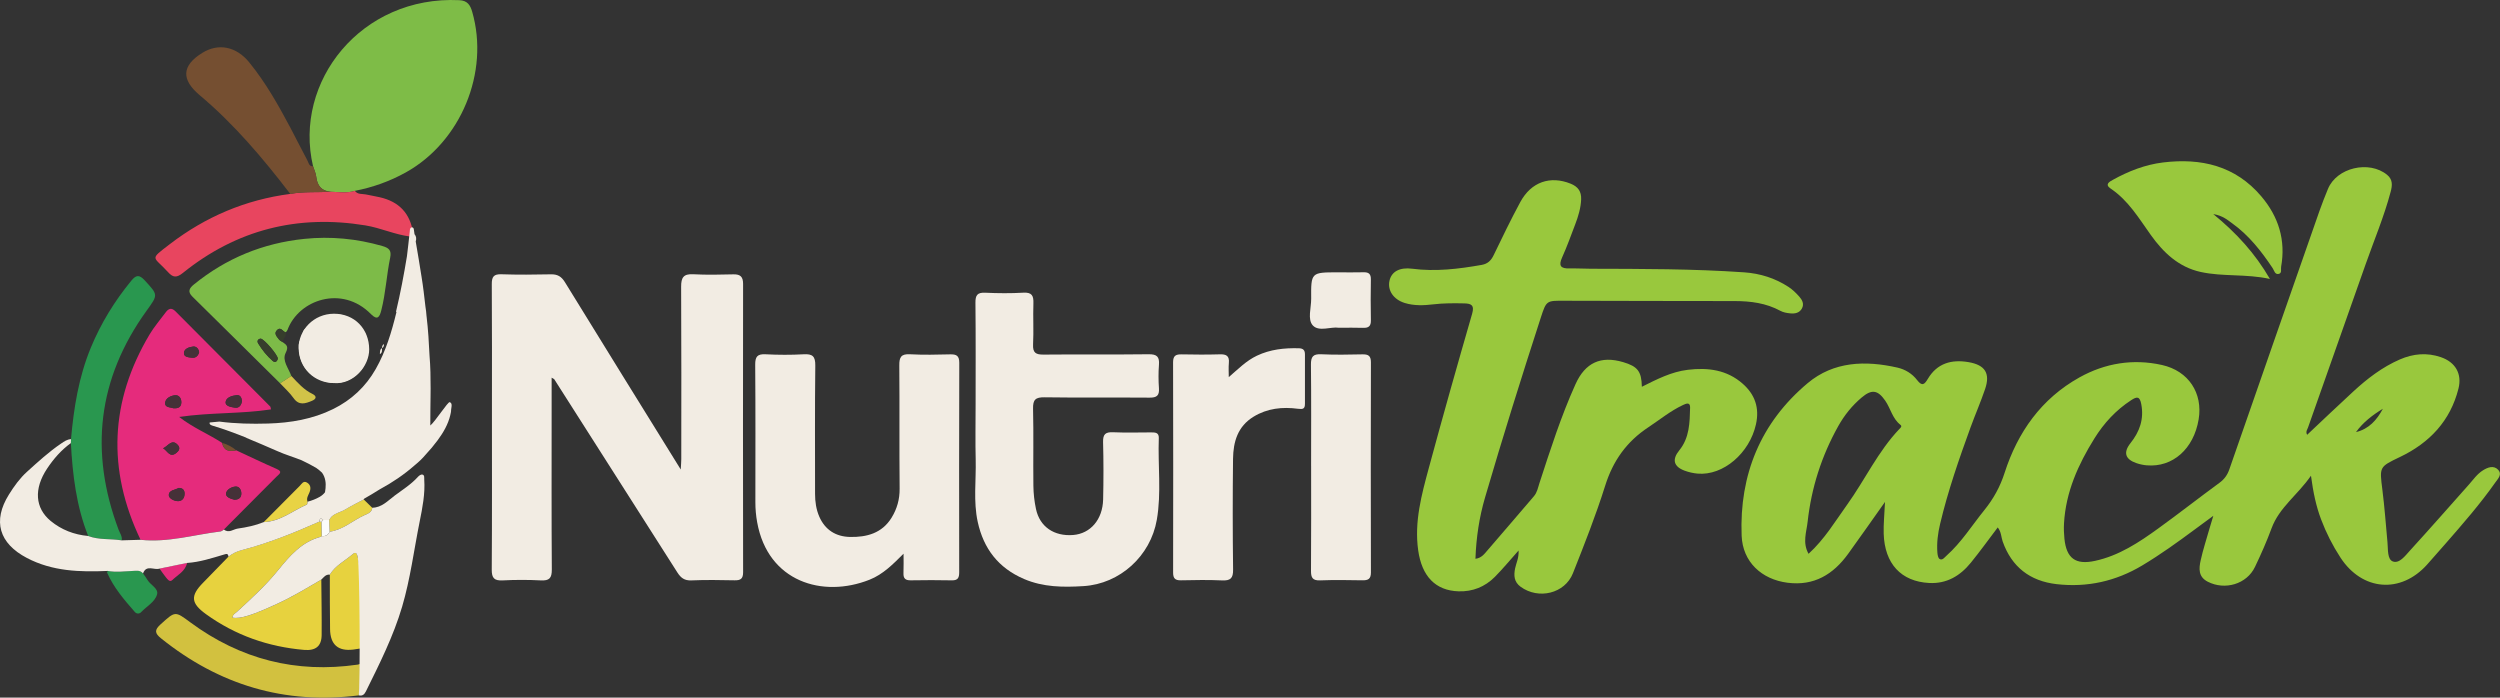 <?xml version="1.0" encoding="UTF-8"?>
<svg id="Layer_1" xmlns="http://www.w3.org/2000/svg" viewBox="0 0 1366 381.17">
  <rect x="0" y="0" width="1366" height="381.17" fill="#333333" stroke="none"/>
  <defs>
    <style>
      .cls-1 {
        fill: #fbfcfb;
      }

      .cls-2 {
        fill: #453138;
      }

      .cls-3 {
        fill: #e8455f;
      }

      .cls-4 {
        fill: #29974f;
      }

      .cls-5 {
        fill: #7ebc47;
      }

      .cls-6 {
        fill: #7dbb48;
      }

      .cls-7 {
        fill: #d2c13f;
      }

      .cls-8 {
        fill: #f2ece3;
      }

      .cls-9 {
        fill: #f2ece1;
      }

      .cls-10 {
        fill: #363e2c;
      }

      .cls-11 {
        fill: #99c83d;
      }

      .cls-12 {
        fill: #e7d23e;
      }

      .cls-13 {
        fill: #e8d344;
      }

      .cls-14 {
        fill: #754f31;
      }

      .cls-15 {
        fill: #d1c348;
      }

      .cls-16 {
        fill: #e52b7c;
      }
    </style>
  </defs>
  <path class="cls-11" d="M829.79,300.75c-4.84,5.42-8.73,10.17-13.04,14.5-5.38,5.4-12.11,8.1-19.79,7.85-12.57-.4-20.07-8.16-22.07-22.46-2.18-15.6,1.89-30.43,5.88-45.17,7.6-28.08,15.51-56.08,23.6-84.02,1.41-4.85-.62-5.6-4.37-5.68-5.62-.12-11.23-.15-16.84.52-5.22.62-10.47.84-15.6-.74-6.11-1.88-9.52-6.85-8.35-12.14,1.14-5.15,5.72-7.45,12.44-6.58,12.76,1.66,25.37.13,37.94-2.09,3.32-.59,5.13-2.38,6.55-5.33,4.7-9.75,9.42-19.51,14.56-29.03,5.96-11.01,16.35-14.52,27.53-10.01,3.99,1.61,5.89,4.24,5.71,8.58-.2,4.74-1.55,9.19-3.21,13.55-2.32,6.1-4.53,12.27-7.21,18.21-2.08,4.61-.66,6.07,3.99,5.96,3.93-.09,7.86.16,11.8.17,27.91.08,55.82.03,83.68,1.96,8.77.61,16.91,3.17,24.25,7.97,2.16,1.41,4.08,3.28,5.81,5.21,1.63,1.83,2.91,4.08,1.48,6.63-1.38,2.46-3.87,2.86-6.36,2.61-1.83-.18-3.79-.52-5.37-1.38-7.82-4.26-16.29-5.32-24.97-5.34-30.92-.07-61.83-.03-92.75-.17-10.04-.05-10.1-.26-13.18,9.2-10.6,32.64-20.84,65.4-30.48,98.34-3.16,10.79-4.81,21.82-5.24,33.46,3.41-.41,5.02-2.85,6.72-4.79,8.48-9.72,16.78-19.6,25.21-29.37,1.81-2.1,2.23-4.69,3.03-7.15,5.96-18.27,11.81-36.59,19.73-54.13,5.33-11.81,13.9-15.61,26-12.03,7.95,2.35,10.07,5.03,10.24,13.47,8.14-4.06,16.07-8.18,25.09-9.27,11.01-1.33,21.36-.02,30.02,7.61,6.73,5.92,9.23,13.24,7.24,22.17-3.5,15.79-17.91,28.16-31.89,26.94-2.39-.21-4.83-.77-7.08-1.6-6.04-2.23-7.01-6.11-2.94-11.1,5.61-6.88,5.72-15.17,5.92-23.37.08-3.14-2.11-2.25-3.93-1.39-6.82,3.21-12.61,7.99-18.84,12.11-11.93,7.86-19.37,18.36-23.65,32.01-5.08,16.17-11.34,31.99-17.59,47.76-4.42,11.15-18.84,14.56-28.61,7.4-3.63-2.66-3.77-6.18-3-10.03.58-2.88,2.1-5.56,1.91-9.8Z"/>
  <path class="cls-8" d="M301.41,206.37c0,6.82,0,12.93,0,19.05,0,28.59-.1,57.18.1,85.77.03,4.69-1.34,6.19-6.01,5.94-6.92-.36-13.88-.36-20.79,0-4.66.24-6.05-1.24-6.02-5.94.2-28.78.1-57.55.1-86.33,0-23.17.09-46.34-.08-69.51-.03-4.07.98-5.64,5.31-5.49,8.99.31,17.99.22,26.98.03,3.6-.07,5.74,1.15,7.67,4.29,20.77,33.81,41.71,67.51,63.29,102.36.14-2.65.29-4.16.29-5.68.01-31.39.1-62.79-.08-94.18-.03-5.04,1.29-7.12,6.64-6.83,7.29.4,14.62.23,21.92.05,3.87-.09,5.3,1.39,5.29,5.26-.07,52.51-.08,105.02.01,157.53,0,3.56-1.39,4.46-4.66,4.39-7.87-.16-15.75-.29-23.61.05-3.78.17-5.79-1.42-7.63-4.31-22.4-35.23-44.85-70.42-67.3-105.61-.09-.14-.31-.19-1.42-.85Z"/>
  <path class="cls-8" d="M533.07,221.45c0-18.69.11-37.38-.09-56.06-.04-4.12,1.06-5.65,5.35-5.45,6.92.32,13.88.39,20.79-.02,4.74-.28,5.68,1.67,5.53,5.85-.27,7.47.21,14.96-.18,22.42-.24,4.66,1.57,5.6,5.82,5.56,19.11-.19,38.23.06,57.35-.19,4.57-.06,5.94,1.42,5.61,5.76-.33,4.27-.3,8.61,0,12.88.27,3.98-1.26,5.1-5.14,5.07-19.12-.16-38.24.1-57.35-.19-4.96-.07-6.42,1.28-6.3,6.26.34,14.01.01,28.03.18,42.04.05,4.25.53,8.55,1.41,12.71,2.05,9.72,9.89,15.05,20.32,14.23,9.44-.74,16.12-8.43,16.38-19.42.24-10.46.25-20.93-.03-31.39-.11-4.28,1.34-5.51,5.48-5.33,6.92.3,13.87.1,20.8.08,2.19,0,4.28.05,4.17,3.08-.56,14.9,1.49,29.89-1.09,44.7-3.44,19.76-20.14,34.99-40.06,36.21-10.97.68-21.94.64-32.51-3.9-14.07-6.05-22.08-16.6-25.27-31.14-2.46-11.25-.84-22.69-1.12-34.05-.25-9.9-.05-19.81-.05-29.71Z"/>
  <path class="cls-8" d="M493.72,302.52c-5.75,5.73-11.18,11.3-18.63,14.25-25.65,10.16-55.46,1.09-61.35-31.28-.68-3.71-1-7.35-1-11.08.01-25.04.11-50.09-.09-75.13-.03-4.39,1.16-5.94,5.67-5.7,6.92.36,13.88.39,20.79,0,4.87-.28,6.43,1.1,6.37,6.17-.28,23.36-.12,46.72-.13,70.08,0,4.32.61,8.58,2.33,12.51,3.16,7.2,9.03,10.89,16.76,11.05,9.16.19,17.51-2.05,22.71-10.5,2.98-4.84,4.47-10.05,4.41-15.92-.22-22.42.02-44.85-.18-67.28-.04-4.46.92-6.39,5.83-6.12,7.29.4,14.62.24,21.92.05,3.46-.09,5.03.73,5.02,4.62-.12,38.13-.09,76.25-.04,114.38,0,2.9-.57,4.55-3.99,4.48-7.49-.17-14.99-.13-22.49-.01-2.89.05-4.09-1-3.97-3.92.15-3.54.04-7.08.04-10.63Z"/>
  <path class="cls-8" d="M671.41,206.05c5.17-4.42,9.48-8.9,15.35-11.69,7.32-3.48,14.99-4.28,22.92-4.07,2.38.06,3.35,1.03,3.34,3.38-.05,8.97-.04,17.94,0,26.91.01,2.84-1.07,3.13-3.84,2.77-8.46-1.11-16.68-.29-24.24,4.33-8.71,5.33-11.09,13.76-11.21,23-.24,20.18-.22,40.37.03,60.55.06,4.75-1.44,6.12-6.05,5.9-7.48-.35-14.99-.2-22.49-.05-3.17.06-4.24-1.11-4.23-4.25.07-38.31.08-76.62-.02-114.93,0-3.68,1.62-4.34,4.77-4.28,6.93.15,13.87.19,20.8-.02,3.55-.11,5.27.89,4.91,4.7-.24,2.56-.05,5.16-.05,7.75Z"/>
  <path class="cls-8" d="M716.39,254.74c0-18.48.12-36.96-.09-55.44-.05-4.35,1.09-5.95,5.64-5.73,7.47.36,14.98.21,22.46.05,3.26-.07,4.68.8,4.67,4.37-.1,38.27-.1,76.54,0,114.81,0,3.67-1.61,4.34-4.76,4.28-7.67-.14-15.36-.25-23.02.04-4.14.16-4.99-1.54-4.96-5.25.14-19.04.07-38.08.07-57.12Z"/>
  <path class="cls-11" d="M1209.34,116.97c12.8,10.48,22.78,21.42,30.95,35.45-13.1-2.88-25.72-1.14-37.89-3.83-11.98-2.65-20.34-10.57-27.25-20.27-6.49-9.1-12.26-18.81-21.87-25.27-3.32-2.23-.87-3.66,1.19-4.79,8.57-4.75,17.66-8.3,27.39-9.49,20.84-2.54,39.53,1.78,53.72,18.52,9.44,11.14,13.43,23.94,10.82,38.49-.24,1.35.57,3.45-1.28,3.88-2.14.5-2.5-1.87-3.35-3.15-6.15-9.22-12.92-17.88-22.03-24.43-2.66-1.91-5.17-4.22-10.39-5.11Z"/>
  <path class="cls-8" d="M731.49,179.08c-4.23-.7-10.81,2.36-14.16-1.26-3.02-3.27-.86-9.63-.9-14.62-.12-14.4-.04-14.4,14.63-14.4,4.67,0,9.35.1,14.01-.03,2.87-.08,4.02.99,3.97,3.9-.12,7.45-.15,14.91.01,22.36.07,3.27-1.32,4.22-4.35,4.1-4.1-.16-8.22-.04-13.22-.04Z"/>
  <path class="cls-11" d="M1365,256.69c-2.49-2.6-5.68-1.33-8.28.28-3.22,1.99-5.36,5.17-7.85,7.96-10.69,12.02-21.3,24.11-32.15,35.99-2.54,2.78-5.76,7.24-9.32,5.84-3.02-1.19-2.53-6.57-2.87-10.28-.89-9.67-1.59-19.36-2.81-28.98-1.57-12.43-1.73-12.38,9.57-17.77,16.23-7.75,27.59-19.74,32.03-37.44,2.03-8.08-1.73-14.44-9.64-17.14-7.63-2.61-15.12-1.92-22.44,1.27-9.57,4.17-17.72,10.43-25.32,17.42-8.47,7.8-16.8,15.75-25.3,23.74-.93-1.73.08-2.85.47-3.94,10.46-29.75,21.03-59.46,31.48-89.21,4.64-13.2,10.11-26.11,13.7-39.67.89-3.34,1.26-6.61-1.93-9.22-9.89-8.11-27.61-3.93-32.36,7.73-1.62,3.97-3.21,7.97-4.63,12.01-16.45,47.03-32.88,94.06-49.22,141.13-1.1,3.17-2.75,5.45-5.46,7.43-11.17,8.18-22.08,16.73-33.3,24.84-10.63,7.69-21.56,14.96-34.71,17.79-10.59,2.28-15.56-1.38-16.66-12.14-.28-2.78-.38-5.61-.22-8.4.98-17.08,7.73-32.12,16.63-46.4,5.22-8.38,11.73-15.44,20.05-20.86,3.09-2.01,4.69-2.29,5.53,2.14,1.56,8.21-.86,15-5.9,21.33-4.09,5.14-2.85,8.87,3.39,10.96,1.76.59,3.63.99,5.47,1.15,14.22,1.23,25.73-8.99,28.4-25.15,2.37-14.29-5.51-26.42-20.03-29.67-15.79-3.53-31.08-1.03-45.1,6.78-20.81,11.6-33.73,29.88-40.89,52.11-2.47,7.67-6.1,14.23-11.07,20.38-6.81,8.42-12.57,17.71-20.76,24.99-1.07.95-2.19,2.66-3.71,1.72-.84-.52-1.12-2.31-1.21-3.56-.39-5.26.28-10.48,1.49-15.56,4.27-17.99,10.32-35.44,16.65-52.8,2.56-7.01,5.55-13.87,7.95-20.94,2.91-8.6-.04-13.14-9.05-14.68-9.33-1.59-17.15.59-22.24,9.12-1.8,3.02-3.11,4.3-5.86.69-2.65-3.47-6.47-5.85-10.74-6.82-17.52-3.98-34.84-3.45-49.09,8.51-25.7,21.57-37.32,49.99-36.06,83.26.54,14.39,10.9,23.96,25.11,25.78,14.46,1.85,24.96-4.56,33.08-15.79,6.53-9.03,12.91-18.16,20.15-28.37-.3,6.72-.88,12.04-.72,17.34.51,16.46,9.55,26.14,24.82,26.95,9.65.51,16.99-3.93,22.8-11.08,5.05-6.2,9.71-12.7,14.7-19.28,1.99,2.51,1.84,5.27,2.69,7.67,4.93,13.95,14.92,21.64,29.44,23.32,16.73,1.93,32.41-1.58,46.87-10.24,9.97-5.97,19.38-12.76,28.7-19.67,3.02-2.24,6.06-4.47,10.09-7.43-.98,3.24-1.59,5.17-2.14,7.12-1.63,5.74-3.49,11.43-4.78,17.25-.98,4.43-1.35,8.96,3.87,11.64,9.44,4.84,21.32,1.33,25.82-8.09,3.3-6.9,6.41-13.92,9.05-21.08,4.23-11.48,14.26-18.2,21.54-28.75,1.23,9.15,2.79,16.6,5.5,23.8,2.78,7.38,6.32,14.36,10.62,20.95,11.9,18.21,32.91,19.88,47.34,3.8,3.37-3.76,6.69-7.57,10.01-11.37,9.49-10.84,18.95-21.7,27.26-33.49,1.41-2,3.92-4.42,1.52-6.93ZM1037.86,234.36c-11.72,12.29-18.81,27.77-28.59,41.4-6.52,9.09-12.25,18.76-21.08,26.85-3.43-6.14-1.12-11.9-.51-17.44,2.03-18.56,7.62-36.07,16.78-52.41,3.33-5.94,7.54-11.15,12.73-15.54,5.53-4.68,8.84-4.16,12.91,1.72,2.95,4.27,3.9,9.77,8.28,13.17,1.06.82.14,1.57-.52,2.26ZM1287.31,236.1c3.89-5.38,9.07-9.33,14.69-12.75-3.28,6.15-7.62,11.04-14.69,12.75Z"/>
  <path class="cls-8" d="M182.57,209.32c-10.93-.02-19.22-8.27-19.38-18.97-.16-10.03,8.25-18.91,19.27-18.93,11.29-.03,19.22,8.33,19.27,19.45.04,9.12-8.47,19.23-19.15,18.45Z"/>
  <path class="cls-5" d="M171.06,90.87C160.14,44.55,197.47-2.47,250.97.1c4.43.21,5.98,2.67,7.04,6.34,9.55,33.1-6.19,71.03-36.28,87.77-8.78,4.88-18.04,8.16-27.84,10.07-4.31,1.37-8.71.64-13.08.49-5.14-.34-7.46-3.32-8.03-8.24-.22-1.93-1.13-3.78-1.72-5.66Z"/>
  <path class="cls-16" d="M122.36,289.31c-.63.37-1.23.98-1.89,1.06-14.54,1.76-28.8,6.17-43.68,4.55-18.31-38.3-16.76-75.75,4.97-112.23,2.53-4.24,5.83-8.03,8.77-12.02,1.58-2.14,3.21-2.71,5.36-.55,17.24,17.36,34.52,34.67,51.77,52.01.22.22.19.68.42,1.56-16.35,2.51-32.93,1.59-50.2,4.13,7.75,6.01,16.08,9.33,23.47,14.16.94,4.48,4,4.92,7.74,4.08,7.33,3.4,14.61,6.92,22.01,10.14,3.7,1.61,1.4,2.83.05,4.19-9.59,9.65-19.19,19.29-28.8,28.93ZM94.73,223.06c2.53.21,4.26-.53,4.35-3.09.08-2.27-1.18-4.21-3.44-4-2.26.21-5.03,1.53-5.37,3.87-.43,2.98,2.76,2.6,4.45,3.22ZM132.22,219.15c-.19-1.86-.92-3.45-2.94-3.23-2.55.28-5.74,1.21-6.01,3.78-.24,2.25,3.04,2.75,5.06,3.05,2.4.36,3.52-1.4,3.89-3.59ZM97.61,266.59c-1.79,1.18-5.39,1.09-5.38,4,0,1.69,2.85,3.25,5.1,3.24,2.36-.01,3.51-1.86,3.53-4.07.02-1.77-.83-3.16-3.25-3.17ZM128.14,273.06c2.58-.06,3.75-1.37,3.72-3.45-.03-1.96-1.09-3.89-3.16-3.76-2.35.15-5.09,1.83-5.2,3.91-.11,2,2.82,2.84,4.63,3.3ZM89.12,244.95c2.34,1.25,3.6,5.46,7.25,2.51,1.45-1.17,2.26-2.6.85-4.23-3.28-3.78-5.33.49-8.1,1.72ZM108.82,192.4c-.36-1.89-1.53-3.23-3.29-3.04-2.13.23-4.84,1.11-5.02,3.38-.2,2.47,2.73,2.52,4.51,2.73,1.96.23,3.3-1.12,3.8-3.07Z"/>
  <path class="cls-6" d="M154.52,186.99c2.16,1.49,3.27,2.44,1.58,5.8-2.15,4.27,1.66,8.46,3.07,12.64-2.04,1.34-4.08,2.67-6.12,4.01-15.95-15.78-31.88-31.6-47.88-47.33-2.86-2.81-1.7-4.67.83-6.72,17.63-14.31,37.75-22.55,60.29-24.87,14.42-1.48,28.58-.13,42.55,3.88,3.61,1.04,5.21,2.3,4.35,6.42-1.98,9.54-2.43,19.35-4.87,28.82-.88,3.43-2,5.68-5.66,1.96-15.74-16.01-39.45-7.9-45.58,8.68-.18.49-.63.88-.95,1.31-1.61-.32-2.65-3.23-4.66-1.33-2.1,1.97-.16,3.65.95,5.19.49.67,1.39,1.04,2.1,1.54ZM142.39,185.02c-1.43.17-2.12,1.33-1.34,2.6,2.17,3.57,4.79,6.84,7.95,9.59,1.33,1.16,2.43.32,2.78-1.17.38-1.63-7.44-10.92-9.39-11.03Z"/>
  <path class="cls-12" d="M175.77,292.91c-.13.13-.25.33-.4.37-10.57,2.76-17.13,10.53-23.64,18.55-6.61,8.15-14.38,15.2-22.08,22.31-1.02.94-2.56,1.57-2.62,3.31,4.21.9,11.19-1.41,24.91-7.77,8.18-3.79,15.86-8.45,23.62-12.99.08,10.1.28,20.2.19,30.3-.05,6.16-3.35,8.65-9.62,8.11-19.62-1.7-37.55-7.97-53.58-19.53-8.28-5.98-8.65-10-1.54-17.22,4.63-4.71,9.21-9.46,13.81-14.19,2.16-1.75,4.51-2.88,7.27-3.6,14.6-3.81,28.56-9.4,42.32-15.54.41.05.82.11,1.23.16.04,2.58.09,5.16.13,7.73Z"/>
  <path class="cls-4" d="M38.71,242.09c.03-.72.06-1.44.1-2.16,1.5-17.08,4.19-33.89,10.79-49.89,5.51-13.37,12.98-25.5,22.14-36.66,2.61-3.18,4.34-3.44,7.31-.21,7.43,8.09,7.4,7.8,1.03,16.63-26.74,37.1-31.27,77.1-15.26,119.7.7,1.86,2.07,3.53,1.68,5.72-6.09-.99-12.41-.13-18.33-2.39-6.47-16.29-8.52-33.41-9.44-50.74Z"/>
  <path class="cls-3" d="M180.81,104.77c4.37.15,8.77.89,13.08-.49,1.54,2.11,3.96,1.54,6.04,1.97,2.51.53,5.03.95,7.53,1.52q15.9,3.58,18.23,19.42c-1.35.02-1.72.85-1.66,2.03-8.38-1.03-16.07-4.71-24.41-6.07-37.09-6.06-70.36,2.4-99.65,25.95-3.42,2.75-5.38,2.67-8.17-.42-8.04-8.9-10.52-6.45.98-15.27,19.5-14.96,41.39-24.28,65.81-27.45,7.35-1.36,14.81-.74,22.21-1.18Z"/>
  <path class="cls-14" d="M180.81,104.77c-7.4.44-14.86-.17-22.21,1.18-14.9-19.45-30.67-38.13-49.48-53.93-10.18-8.55-9.91-16.18,1.57-23.22,8.68-5.32,18.4-3.43,25.47,5.25,8.99,11.03,15.94,23.39,22.6,35.92,3.11,5.85,6.02,11.79,9.16,17.62.7,1.31.88,3.38,3.15,3.29.59,1.88,1.5,3.73,1.72,5.66.57,4.92,2.88,7.9,8.03,8.24Z"/>
  <path class="cls-7" d="M197.51,362.89c.29,5.76-.62,11.41-1.53,17.06-40.43,5.1-76.26-5.69-107.95-31.13-3.49-2.8-3.73-4.56-.29-7.67,8.1-7.31,7.84-7.32,16.29-1.08,27.31,20.16,57.78,27.95,91.41,23.08.45-.12.9-.25,1.35-.37.22.13.46.16.72.11Z"/>
  <path class="cls-8" d="M199.83,183.54c2.46,7.94,1.3,16.42-5.69,21.73-6.39,4.85-13.15,5.04-20.11,1.79-7.33-3.41-10.93-10.42-10.79-18.7.05-2.83,2.94-4.28,2.36-7.05,1.43-.05,2.16-.78,2.16-2.22,0,0,.01,0,.01,0,.36-.36.72-.73,1.09-1.1,0,0,.02-.02.02-.02.36-.36.72-.73,1.09-1.09,0,0,.02-.02.02-.02.91.01,1.73-.16,2.17-1.09,0,0,.04-.02.04-.02.36-.36.72-.71,1.08-1.07,0,0,.02-.02.02-.02,1.2,0,2.5.27,3.25-1.09,0,0,.09-.05.09-.05,5.2-.26,10.32.43,15.45,1.14,0,0,0,.01,0,.01.36.36.73.71,1.09,1.07,0,0,.04.04.04.04.36.36.71.71,1.07,1.07,0,0,.03.03.03.03.36.36.71.72,1.07,1.07,0,0,.03.03.03.03.36.36.72.72,1.07,1.07,0,0,.03.03.03.03.36.35.71.71,1.07,1.06,0,0,.05.05.05.05.35.35.69.69,1.04,1.04,0,0,.08.08.07.08-.05.93.17,1.74,1.07,2.21Z"/>
  <path class="cls-12" d="M198.83,352.64c-.14.49-.28.98-.42,1.47-1.81.28-3.62.6-5.44.82-8.21.99-12.49-2.68-12.62-11.12-.16-9.94-.1-19.89-.13-29.84,3.03-5.03,8.32-7.54,12.55-11.22,1.95-1.69,2.39.27,2.7,1.73,1.13,5.36,2.23,10.73,3.34,16.1-.19,1.93,0,3.82.73,5.63,0,6.54-.02,13.09-.03,19.63-1.09,2.17-.71,4.49-.66,6.78Z"/>
  <path class="cls-4" d="M58.89,311.92c4.57.85,9.13.21,13.7,0,2-.09,4.05-.51,5.55,1.37.83,1.21,1.72,2.37,2.47,3.63,1.65,2.78,6.14,4.64,5.2,7.91-1.2,4.16-5.72,6.47-8.71,9.66-.97,1.03-2.46,1-3.45-.13-5.78-6.61-11.51-13.27-15.11-21.42-.1-.24.23-.67.36-1.01Z"/>
  <path class="cls-13" d="M168.05,274.13c-.12.54-.09,1.43-.38,1.56-7.78,3.35-14.53,9.27-23.55,9.57,6.54-6.59,13.07-13.21,19.65-19.76,1.06-1.06,1.99-3.04,4-1.81,2.03,1.24,2.19,3.14,1.36,5.27-.65,1.65-1.85,3.21-1.08,5.17Z"/>
  <path class="cls-13" d="M203.4,277.44c-.2,2.53-2.35,3.19-4.11,3.98-6.46,2.89-11.82,8.11-19.17,9.1-.09-2.13-.17-4.26-.26-6.39,1.79-3.68,5.83-3.97,8.84-5.8,3.25-1.97,6.68-3.64,10.03-5.44,1.56,1.52,3.12,3.04,4.67,4.56Z"/>
  <path class="cls-15" d="M153.06,209.43c2.04-1.34,4.08-2.67,6.12-4.01,3.49,3.71,6.83,7.55,11.58,9.85,2.34,1.13,2.25,2.7-.33,3.76-3.65,1.5-7.05,2.71-10.04-1.52-2.08-2.95-4.86-5.4-7.33-8.07Z"/>
  <path class="cls-16" d="M87.14,310.65c5.03-1.04,10.06-2.07,15.09-3.11-.98,4.62-5.14,6.57-8.13,9.44-1.37,1.31-2.6-.47-3.47-1.55-1.24-1.53-2.33-3.18-3.48-4.78Z"/>
  <path class="cls-10" d="M154.52,186.99c-.71-.51-1.62-.87-2.1-1.54-1.12-1.54-3.05-3.22-.95-5.19,2.01-1.89,3.06,1.01,4.66,1.33.55,2.13-1.61,3.44-1.61,5.4Z"/>
  <path class="cls-9" d="M192.08,174.65c-5.12-.72-10.25-1.4-15.45-1.14,5.4-2.97,10.51-2.16,15.45,1.14Z"/>
  <path class="cls-14" d="M129.09,246.06c-3.74.84-6.8.4-7.74-4.08,2.89.78,5.44,2.18,7.74,4.08Z"/>
  <path class="cls-9" d="M208.72,190.2c-.02,1.23.25,2.56-1.16,3.29.11-1.2-.1-2.51,1.16-3.29Z"/>
  <path class="cls-9" d="M176.55,173.56c-.75,1.36-2.05,1.08-3.25,1.09.78-1.26,2.04-1.1,3.25-1.09Z"/>
  <path class="cls-9" d="M167.76,179.09c0,1.44-.73,2.18-2.16,2.22.36-1.1,1.14-1.78,2.16-2.22Z"/>
  <path class="cls-9" d="M172.15,175.76c-.44.93-1.26,1.1-2.17,1.09.46-.88,1.26-1.09,2.17-1.09Z"/>
  <path class="cls-9" d="M199.83,183.54c-.89-.48-1.11-1.28-1.07-2.21.91.47,1.05,1.31,1.07,2.21Z"/>
  <path class="cls-9" d="M209.8,188c.02.92-.17,1.74-1.08,2.2.03-.9.19-1.73,1.08-2.2Z"/>
  <path class="cls-9" d="M168.86,177.98c-.36.37-.72.73-1.09,1.1.36-.37.72-.73,1.09-1.1Z"/>
  <path class="cls-9" d="M195.39,177.95c-.36-.36-.71-.72-1.07-1.07.36.36.71.72,1.07,1.07Z"/>
  <path class="cls-9" d="M169.96,176.88c-.36.36-.72.73-1.09,1.09.36-.36.72-.73,1.09-1.09Z"/>
  <path class="cls-9" d="M194.29,176.85c-.36-.36-.71-.71-1.07-1.07.36.36.71.71,1.07,1.07Z"/>
  <path class="cls-9" d="M193.18,175.74c-.36-.36-.73-.71-1.09-1.07.36.36.73.71,1.09,1.07Z"/>
  <path class="cls-9" d="M173.27,174.67c-.36.36-.72.71-1.08,1.07.36-.36.72-.71,1.08-1.07Z"/>
  <path class="cls-9" d="M198.69,181.24c-.35-.35-.69-.69-1.04-1.04.35.35.69.69,1.04,1.04Z"/>
  <path class="cls-9" d="M197.59,180.15c-.36-.35-.71-.71-1.07-1.06.36.35.71.71,1.07,1.06Z"/>
  <path class="cls-9" d="M196.5,179.06c-.36-.36-.72-.72-1.07-1.07.36.36.72.72,1.07,1.07Z"/>
  <path class="cls-9" d="M196.79,362.77c-.45.13-.9.25-1.35.37.45-.13.9-.25,1.35-.37Z"/>
  <path class="cls-1" d="M179.87,284.12c.09,2.13.17,4.26.26,6.39-.86,1.88-2.33,2.64-4.35,2.4-.04-2.58-.09-5.16-.13-7.73.32-.36.65-.72.97-1.08,1.09,0,2.17.01,3.26.02Z"/>
  <path class="cls-9" d="M176.61,284.1c-.32.36-.65.72-.97,1.08-.41-.05-.82-.11-1.23-.16.27-1.42.66-2.54,2.2-.92Z"/>
  <path class="cls-2" d="M94.73,223.06c-1.69-.62-4.89-.25-4.45-3.22.34-2.34,3.1-3.67,5.37-3.87,2.25-.2,3.51,1.73,3.44,4-.09,2.57-1.81,3.3-4.35,3.09Z"/>
  <path class="cls-2" d="M132.22,219.15c-.37,2.19-1.49,3.95-3.89,3.59-2.02-.3-5.3-.8-5.06-3.05.27-2.57,3.46-3.5,6.01-3.78,2.02-.22,2.75,1.37,2.94,3.23Z"/>
  <path class="cls-2" d="M97.61,266.59c2.42.01,3.26,1.4,3.25,3.17-.02,2.21-1.16,4.05-3.53,4.07-2.25.01-5.09-1.55-5.1-3.24-.01-2.91,3.59-2.82,5.38-4Z"/>
  <path class="cls-2" d="M128.14,273.06c-1.81-.45-4.73-1.3-4.63-3.3.11-2.08,2.85-3.76,5.2-3.91,2.07-.13,3.13,1.8,3.16,3.76.03,2.08-1.14,3.39-3.72,3.45Z"/>
  <path class="cls-2" d="M89.12,244.95c2.77-1.22,4.81-5.49,8.1-1.72,1.42,1.63.6,3.06-.85,4.23-3.65,2.95-4.91-1.27-7.25-2.51Z"/>
  <path class="cls-2" d="M108.82,192.4c-.49,1.96-1.83,3.3-3.8,3.07-1.79-.21-4.71-.26-4.51-2.73.18-2.27,2.9-3.15,5.02-3.38,1.76-.19,2.93,1.14,3.29,3.04Z"/>
  <path class="cls-10" d="M142.39,185.02c1.96.11,9.77,9.4,9.39,11.03-.35,1.49-1.45,2.32-2.78,1.17-3.16-2.75-5.78-6.02-7.95-9.59-.78-1.28-.09-2.43,1.34-2.6Z"/>
  <g>
    <path class="cls-8" d="M230.74,259.28c-.65-.14-1.72.55-2.27,1.16-3.7,4.14-8.39,7.08-12.78,10.33-3.73,2.77-7.05,6.59-12.29,6.66-.2,2.53-2.35,3.19-4.11,3.98-6.46,2.89-11.82,8.11-19.17,9.1-.86,1.88-2.33,2.64-4.35,2.4-.13.13-.25.33-.4.37-10.57,2.76-17.13,10.53-23.64,18.55-6.61,8.15-14.38,15.2-22.08,22.31-1.02.94-2.56,1.57-2.62,3.31,4.21.9,11.19-1.41,24.91-7.77,8.18-3.79,15.86-8.45,23.62-12.99,1.35-1.24,2.42-2.97,4.65-2.7,3.03-5.02,8.32-7.54,12.55-11.22,1.95-1.69,2.39.27,2.7,1.73,1.12,5.33,1.44,69.79.53,75.44,1.95.49,3.09-.44,3.92-2.12,7.46-15.08,15.02-30.1,19.82-46.34,4.51-15.27,6.46-31.06,9.6-46.6,1.5-7.46,3.01-15.07,2.48-22.82-.07-1.05.29-2.47-1.06-2.77Z"/>
    <path class="cls-8" d="M245.74,219.72c-1.01-.31-7.82,10.46-10.62,12.79-.02-5.58.09-11.08.14-16.53.02-1.21.03-2.43.03-3.64.02-6.04-.09-12.03-.59-17.96-.33-7.18-.77-14.36-1.62-21.51-.02-.13-.03-.26-.05-.39-.11-1.62-.28-3.24-.56-4.85-.63-5.5-1.25-11-2.15-16.45-1.05-6.37-2-12.75-3.15-19.1,0-.05-.02-.09-.02-.14.47-1.5.3-2.86-.66-3.98-.12-.81-.25-1.63-.35-2.45-.07-.59-.27-1.35-1.1-1.28-.74.06-.96.72-1.07,1.36-.06.34-.05.69-.09,1.04-.52,4.46-.95,8.93-1.53,13.38-1.67,10.15-3.57,20.25-5.97,30.27.09.08.17.17.24.25-2.62,10.78-5.76,21.32-11.3,31.07-5.54,9.76-13.38,17.02-23.31,21.92-11.16,5.51-23.25,7.55-35.55,7.91-8.87.26-17.77.09-26.6-1.07-1.71.18-3.41.34-5.13.47-.05,0-.1,0-.15.01-.01.04-.03.08-.04.12-.23,1.07.98,1.45,1.8,1.7,6.22,1.84,12.27,4.13,18.29,6.52-.01.02-.02.05-.03.08,5.69,2.41,11.42,4.75,17.06,7.28,4.24,1.9,8.76,3.2,13.08,4.93,2.73,1.28,5.42,2.67,8.04,4.2,1.1.77,2.16,1.63,3.16,2.6.45.61.83,1.28,1.14,2.03,1.17,2.86,1,5.75.5,8.67-.72.96-1.7,1.83-2.96,2.55-2.11,1.2-4.28,2-6.57,2.63-.12.54-.09,1.43-.38,1.56-7.78,3.35-14.53,9.27-23.55,9.57-4.57,1.86-9.36,2.85-14.22,3.54-2.49.36-4.87,2.71-7.54.52-.63.37-1.23.98-1.89,1.06-14.54,1.76-28.8,6.17-43.68,4.55-3.43.1-6.87.2-10.3.3-6.09-.99-12.41-.13-18.33-2.39-7.64-.69-14.61-3.38-20.46-8.2-8.6-7.09-9.27-17.63-1.98-28.59,3.54-5.32,7.73-10.17,12.99-13.95.03-.72.06-1.44.1-2.16-2.13.08-3.76,1.27-5.44,2.41-6.69,4.54-12.62,9.99-18.59,15.39-3.99,3.6-7.09,7.95-9.9,12.45-9.05,14.5-5.34,26.7,9.79,34.65,14.03,7.37,29,7.75,44.22,7.1,4.57.85,9.13.21,13.7,0,2-.09,4.05-.51,5.55,1.37,1.81-4.98,6.03-1.66,9-2.63,5.03-1.04,10.06-2.07,15.09-3.11,6.9-.43,13.42-2.6,19.98-4.53,1.4-.41,2.44-.88,2.61,1.14,2.16-1.75,4.51-2.88,7.27-3.6,14.6-3.81,28.56-9.4,42.32-15.54.27-1.42.66-2.54,2.2-.92,1.09,0,2.17.01,3.26.02.72-1.48,1.81-2.41,3.04-3.11.51-.25,1.01-.5,1.52-.75,1.44-.63,2.96-1.13,4.28-1.94,3.25-1.97,6.68-3.64,10.03-5.44.08-.13.16-.28.23-.43,2.86-1.63,5.69-3.32,8.47-5.08,6.91-3.73,13.34-8.07,19.16-13.2,2.12-1.72,4.12-3.59,5.9-5.72,2.35-2.5,4.58-5.15,6.67-7.98,3.04-4.13,5.68-8.62,6.87-13.68.19-.8.46-1.88.44-2.84.11-.64.2-1.29.26-1.95.09-.96.07-1.93-.99-2.25Z"/>
  </g>
</svg>